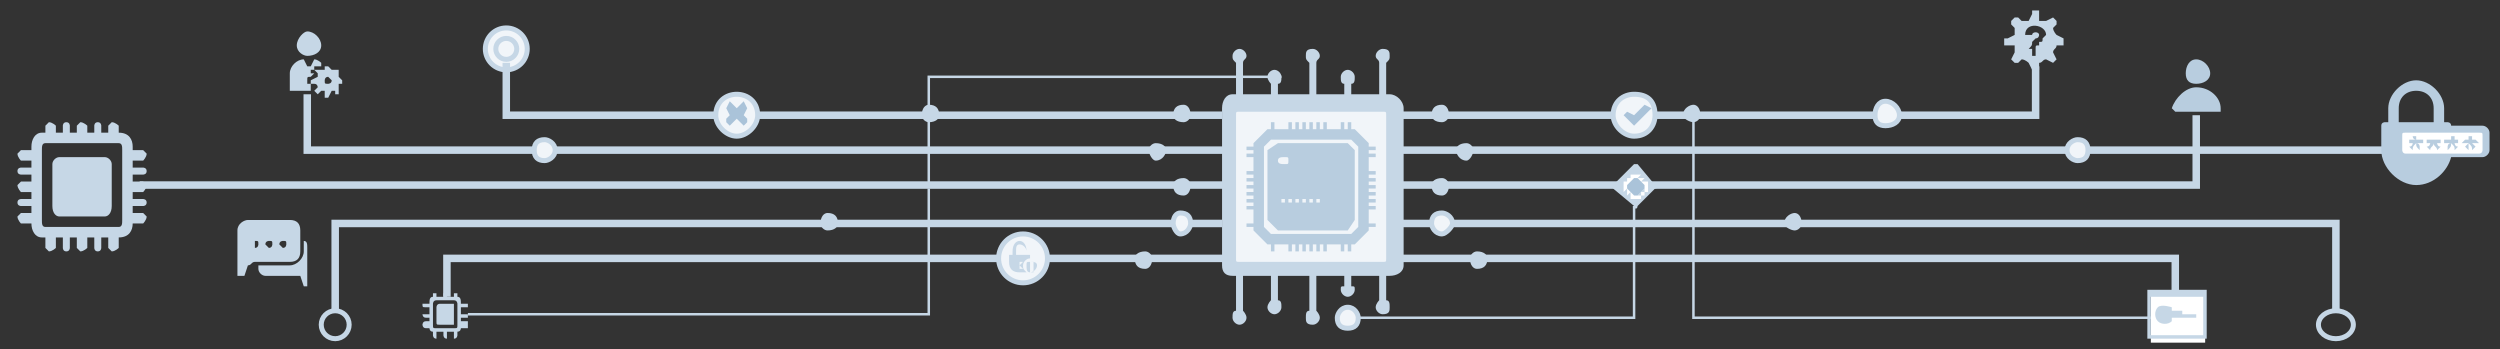 <?xml version="1.0" encoding="UTF-8"?>
<!DOCTYPE svg PUBLIC "-//W3C//DTD SVG 1.1//EN" "http://www.w3.org/Graphics/SVG/1.1/DTD/svg11.dtd">
<!-- Creator: CorelDRAW X7 -->
<svg xmlns="http://www.w3.org/2000/svg" xml:space="preserve" width="716px" height="100px" version="1.1" style="shape-rendering:geometricPrecision; text-rendering:geometricPrecision; image-rendering:optimizeQuality; fill-rule:evenodd; clip-rule:evenodd"
viewBox="0 0 716 100"
 xmlns:xlink="http://www.w3.org/1999/xlink">
 <rect x="0" y="0" width="716" height="100" fill="#333333" stroke="none"/>
 <defs>
  <style type="text/css">
   <![CDATA[
    .str0 {stroke:#C6D7E6;stroke-width:2.148}
    .str1 {stroke:#C6D7E6;stroke-width:1.432}
    .str2 {stroke:#C6D7E6;stroke-width:0.716}
    .fil0 {fill:none}
    .fil5 {fill:#AAC3D9}
    .fil3 {fill:#B8CDDF}
    .fil2 {fill:#C6D7E6}
    .fil1 {fill:#F1F5F9}
    .fil4 {fill:white}
   ]]>
  </style>
 </defs>
 <g id="Layer_x0020_1">
  <polyline class="fil0 str0" points="88,27 88,43 351,43 "/>
  <line class="fil0 str0" x1="40" y1="53" x2="351" y2= "53" />
  <polyline class="fil0 str0" points="96,89 96,64 350,64 "/>
  <polyline class="fil0 str0" points="128,85 128,74 351,74 "/>
  <circle class="fil1 str1" cx="145" cy="14" r="6"/>
  <path class="fil2" d="M328 72c-2,0 -3,1 -3,2 0,2 1,3 3,3 1,0 2,-1 2,-3 0,-1 -1,-2 -2,-2z"/>
  <path class="fil2" d="M398 27l-1 0 0 -9c1,-1 1,-1 1,-2 0,-1 0,-2 -2,-2 -1,0 -2,1 -2,2 0,1 1,1 1,2l0 9 -8 0 0 -3c1,0 1,-1 1,-2 0,-1 -1,-2 -2,-2 -1,0 -2,1 -2,2 0,1 0,2 1,2l0 3 -8 0 0 -9c0,-1 1,-1 1,-2 0,-1 -1,-2 -2,-2 -2,0 -2,1 -2,2 0,1 0,1 1,2l0 9 -9 0 0 -3c1,0 1,-1 1,-2 0,-1 -1,-2 -2,-2 -1,0 -2,1 -2,2 0,1 1,2 1,2l0 3 -8 0 0 -9c0,-1 1,-1 1,-2 0,-1 -1,-2 -2,-2 -1,0 -2,1 -2,2 0,1 0,1 1,2l0 9 -1 0c-2,0 -3,2 -3,4 0,0 0,26 0,45 0,2 1,3 3,3l1 0 0 10c-1,0 -1,1 -1,2 0,1 1,2 2,2 1,0 2,-1 2,-2 0,-1 -1,-2 -1,-2l0 -10 8 0 0 7c0,0 -1,1 -1,2 0,1 1,2 2,2 1,0 2,-1 2,-2 0,-1 0,-2 -1,-2l0 -7 9 0 0 10c-1,0 -1,1 -1,2 0,1 0,2 2,2 1,0 2,-1 2,-2 0,-1 -1,-2 -1,-2l0 -10 8 0 0 3c-1,0 -1,0 -1,1 0,1 1,2 2,2 1,0 2,-1 2,-2 0,-1 0,-1 -1,-1l0 -3 8 0 0 7c0,0 -1,1 -1,2 0,1 1,2 2,2 2,0 2,-1 2,-2 0,-1 0,-2 -1,-2l0 -7 1 0c2,0 4,-1 4,-3 0,-24 0,-36 0,-45 0,-2 -2,-4 -4,-4z"/>
  <path class="fil2" d="M12 38l1 0 0 -2c0,0 1,-1 1,-1 1,0 2,1 2,1l0 2 2 0 0 -2c0,0 0,-1 1,-1 1,0 1,1 1,1l0 2 2 0 0 -2c0,0 1,-1 1,-1 1,0 2,1 2,1l0 2 2 0 0 -2c0,0 0,-1 1,-1 1,0 1,1 1,1l0 2 2 0 0 -2c0,0 1,-1 1,-1 1,0 2,1 2,1l0 2 0 0c3,0 4,2 4,4l0 1 3 0c0,0 1,1 1,1 0,1 -1,2 -1,2l-3 0 0 2 3 0c0,0 1,0 1,1 0,1 -1,1 -1,1l-3 0 0 2 3 0c0,0 1,1 1,1 0,1 -1,2 -1,2l-3 0 0 2 3 0c0,0 1,0 1,1 0,1 -1,1 -1,1l-3 0 0 2 3 0c0,0 1,1 1,1 0,1 -1,2 -1,2l-3 0 0 0c0,2 -1,4 -4,4l0 0 0 3c0,0 -1,1 -2,1 0,0 -1,-1 -1,-1l0 -3 -2 0 0 3c0,0 0,1 -1,1 -1,0 -1,-1 -1,-1l0 -3 -2 0 0 3c0,0 -1,1 -2,1 0,0 -1,-1 -1,-1l0 -3 -2 0 0 3c0,0 0,1 -1,1 -1,0 -1,-1 -1,-1l0 -3 -2 0 0 3c0,0 -1,1 -2,1 0,0 -1,-1 -1,-1l0 -3 -1 0c-2,0 -3,-2 -3,-4l0 0 -3 0c0,0 -1,-1 -1,-2 0,0 1,-1 1,-1l3 0 0 -2 -3 0c0,0 -1,0 -1,-1 0,-1 1,-1 1,-1l3 0 0 -2 -3 0c0,0 -1,-1 -1,-2 0,0 1,-1 1,-1l3 0 0 -2 -3 0c0,0 -1,0 -1,-1 0,-1 1,-1 1,-1l3 0 0 -2 -3 0c0,0 -1,-1 -1,-2 0,0 1,-1 1,-1l3 0 0 -1c0,-2 1,-4 3,-4zm1 3l21 0c1,0 1,1 1,2l0 20c0,1 0,2 -1,2l-21 0c-1,0 -1,-1 -1,-2l0 -20c0,-1 0,-2 1,-2zm4 4l13 0c1,0 2,1 2,2l0 12c0,2 -1,3 -2,3l-13 0c-1,0 -2,-1 -2,-3l0 -12c0,-1 1,-2 2,-2z"/>
  <circle class="fil0 str1" cx="96" cy="93" r="4"/>
  <polyline class="fil0 str0" points="145,18 145,33 350,33 "/>
  <circle class="fil1 str1" cx="145" cy="14" r="3"/>
  <path class="fil1" d="M396 32l-41 0c-1,0 -1,0 -1,1l0 41c0,1 0,1 1,1l41 0c1,0 1,0 1,-1l0 -41c0,-1 0,-1 -1,-1z"/>
  <path class="fil1 str1" d="M338 61c-1,0 -2,1 -2,3 0,1 1,3 2,3 2,0 3,-2 3,-3 0,-2 -1,-3 -3,-3z"/>
  <path class="fil1 str1" d="M211 27c-3,0 -6,2 -6,6 0,3 3,6 6,6 3,0 6,-3 6,-6 0,-4 -3,-6 -6,-6z"/>
  <path class="fil2" d="M134 93c0,0 0,1 0,1l-2 0 0 0c0,0 0,1 -1,1l0 0 0 1c0,0 0,1 -1,1 0,0 0,-1 0,-1l0 -1 -2 0 0 1c0,0 0,1 0,1 -1,0 -1,-1 -1,-1l0 -1 -2 0 0 1c0,0 0,1 0,1 -1,0 -1,-1 -1,-1l0 -1 0 0c-1,0 -1,-1 -1,-1l0 0 -1 0c-1,0 -1,-1 -1,-1 0,0 0,-1 1,-1l1 0 0 -1 -1 0c-1,0 -1,-1 -1,-1 0,0 0,0 1,0l1 0 0 -2 -1 0c-1,0 -1,0 -1,-1 0,0 0,0 1,0l1 0 0 0c0,-1 0,-2 1,-2l0 0 0 -1c0,0 0,0 1,0 0,0 0,0 0,0l0 1 2 0 0 -1c0,0 0,0 1,0 0,0 0,0 0,0l0 1 2 0 0 -1c0,0 0,0 0,0 1,0 1,0 1,0l0 1 0 0c1,0 1,1 1,2l0 0 2 0c0,0 0,0 0,0 0,1 0,1 0,1l-2 0 0 2 2 0c0,0 0,0 0,0 0,0 0,1 0,1l-2 0 0 1 2 0c0,0 0,1 0,1zm-4 -7l-5 0c-1,0 -1,1 -1,1l0 6c0,1 0,1 1,1l5 0c1,0 1,0 1,-1l0 -6c0,0 0,-1 -1,-1zm0 1l-4 0c-1,0 -1,1 -1,1l0 4c0,1 0,1 1,1l4 0c0,0 0,0 0,-1l0 -4c0,0 0,-1 0,-1z"/>
  <path class="fil2" d="M331 41c-1,0 -2,1 -2,2 0,1 1,3 2,3 2,0 3,-2 3,-3 0,-1 -1,-2 -3,-2z"/>
  <path class="fil2" d="M339 51c-2,0 -3,1 -3,2 0,2 1,3 3,3 1,0 2,-1 2,-3 0,-1 -1,-2 -2,-2z"/>
  <path class="fil2" d="M339 30c-2,0 -3,1 -3,3 0,1 1,2 3,2 1,0 2,-1 2,-2 0,-2 -1,-3 -2,-3z"/>
  <path class="fil2" d="M266 30c-1,0 -2,1 -2,3 0,1 1,2 2,2 2,0 3,-1 3,-2 0,-2 -1,-3 -3,-3z"/>
  <path class="fil2" d="M237 61c-1,0 -2,1 -2,3 0,1 1,2 2,2 2,0 3,-1 3,-2 0,-2 -1,-3 -3,-3z"/>
  <path class="fil1 str1" d="M156 40c-2,0 -3,1 -3,3 0,2 1,3 3,3 1,0 3,-1 3,-3 0,-2 -2,-3 -3,-3z"/>
  <line class="fil0 str0" x1="685" y1="43" x2="400" y2= "43" />
  <polyline class="fil0 str0" points="629,33 629,53 400,53 "/>
  <polyline class="fil0 str0" points="669,89 669,64 401,64 "/>
  <polyline class="fil0 str0" points="623,84 623,74 400,74 "/>
  <path class="fil2" d="M423 72c2,0 3,1 3,2 0,2 -1,3 -3,3 -1,0 -2,-1 -2,-3 0,-1 1,-2 2,-2z"/>
  <ellipse class="fil0 str1" cx="669" cy="93" rx="5" ry="4"/>
  <polyline class="fil0 str0" points="583,19 583,33 401,33 "/>
  <path class="fil1 str1" d="M413 61c1,0 3,1 3,3 0,1 -2,3 -3,3 -2,0 -3,-2 -3,-3 0,-2 1,-3 3,-3z"/>
  <path class="fil1 str1" d="M540 29c2,0 4,2 4,4 0,2 -2,3 -4,3 -2,0 -3,-1 -3,-3 0,-2 1,-4 3,-4z"/>
  <path class="fil2" d="M420 41c1,0 2,1 2,2 0,1 -1,3 -2,3 -2,0 -3,-2 -3,-3 0,-1 1,-2 3,-2z"/>
  <path class="fil2" d="M413 51c1,0 2,1 2,2 0,2 -1,3 -2,3 -2,0 -3,-1 -3,-3 0,-1 1,-2 3,-2z"/>
  <path class="fil2" d="M413 30c1,0 2,1 2,3 0,1 -1,2 -2,2 -2,0 -3,-1 -3,-2 0,-2 1,-3 3,-3z"/>
  <path class="fil2" d="M485 30c1,0 2,1 2,3 0,1 -1,2 -2,2 -1,0 -3,-1 -3,-2 0,-2 2,-3 3,-3z"/>
  <path class="fil2" d="M514 61c1,0 2,1 2,3 0,1 -1,2 -2,2 -1,0 -3,-1 -3,-2 0,-2 2,-3 3,-3z"/>
  <path class="fil1 str1" d="M595 40c2,0 3,1 3,3 0,2 -1,3 -3,3 -1,0 -3,-1 -3,-3 0,-2 2,-3 3,-3z"/>
  <g id="_1003190744">
   <path class="fil3" d="M711 36l-9 0 0 0c0,-1 -1,-1 -1,-1l-1 0 0 -4c0,-4 -4,-8 -8,-8 -4,0 -8,4 -8,8l0 4 -1 0c0,0 -1,0 -1,1 0,2 0,5 0,7 0,5 5,10 10,10 5,0 9,-4 10,-8l9 0c1,0 2,-1 2,-2l0 -5c0,-1 -1,-2 -2,-2zm-14 -1l-10 0 0 -4c0,-3 2,-5 5,-5 3,0 5,2 5,5l0 4z"/>
   <path class="fil4" d="M710 38l-21 0c-1,0 -1,0 -1,1l0 4c0,0 0,1 1,1l21 0c1,0 1,-1 1,-1l0 -4c0,-1 0,-1 -1,-1z"/>
   <path class="fil3" d="M699 41l0 -1c-1,0 -1,0 -2,0 0,0 0,-1 0,-1l0 0c0,0 0,1 0,1 -1,0 -1,0 -2,0l0 1c0,0 1,0 1,0 0,0 0,1 -1,1l1 1c0,-1 1,-1 1,-2 0,1 1,1 1,2l1 -1c-1,0 -1,-1 -1,-1 0,0 1,0 1,0zm5 0l0 -1c-1,0 -1,0 -1,0 0,0 0,-1 0,-1l-1 0c0,0 0,1 0,1 -1,0 -1,0 -2,0l0 1c1,0 1,0 2,0 -1,0 -1,1 -1,1l0 1c1,-1 1,-1 1,-2 1,1 1,1 1,2l1 -1c-1,0 -1,-1 -1,-1 0,0 1,0 1,0zm-10 0l0 -1c-1,0 -2,0 -2,0 0,0 0,-1 0,-1l-1 0c0,0 0,1 1,1 -1,0 -1,0 -2,0l0 1c0,0 1,0 1,0 0,0 0,1 -1,1l1 1c0,-1 0,-1 1,-2 0,1 0,1 1,2l0 -1c0,0 0,-1 -1,-1 1,0 1,0 2,0zm16 0l-1 -1c0,0 -1,0 -1,0 0,0 0,-1 0,-1l-1 0c0,0 0,1 0,1 0,0 -1,0 -1,0l-1 1c1,0 1,0 2,0 0,0 -1,1 -1,1l1 1c0,-1 0,-1 0,-2 1,1 1,1 1,2l1 -1c0,0 -1,-1 -1,-1 1,0 1,0 2,0z"/>
  </g>
  <path class="fil1 str1" d="M386 88c2,0 3,2 3,3 0,2 -1,3 -3,3 -2,0 -3,-1 -3,-3 0,-1 1,-3 3,-3z"/>
  <path class="fil3" d="M368 45c-1,0 -2,0 -2,1 0,1 1,1 2,1 1,0 1,0 1,-1 0,-1 0,-1 -1,-1zm18 27l0 -2 -1 0 0 2 -1 0 0 -2 -2 0 0 2 0 0 0 -2 -2 0 0 2 -1 0 0 -2 -1 0 0 2 -1 0 0 -2 -1 0 0 2 -1 0 0 -2 -1 0 0 2 -1 0 0 -2 -1 0 0 2 -1 0 0 -2 -1 0 0 2 -1 0 0 -2 -2 0 0 2 0 0 0 -2 -2 0 0 2 -1 0 0 -2 -1 0 -4 -4 0 -1 -2 0 0 -1 2 0 0 -2 -2 0 0 0 2 0 0 -2 -2 0 0 -1 2 0 0 -1 -2 0 0 -1 2 0 0 -1 -2 0 0 -1 2 0 0 -1 -2 0 0 -1 2 0 0 -1 -2 0 0 -1 2 0 0 -1 -2 0 0 -1 2 0 0 -2 -2 0 0 0 2 0 0 -2 -2 0 0 -1 2 0 0 -1 -2 0 0 -1 2 0 0 -1 4 -4 1 0 0 -2 1 0 0 2 2 0 0 -2 0 0 0 2 2 0 0 -2 1 0 0 2 1 0 0 -2 1 0 0 2 1 0 0 -2 1 0 0 2 1 0 0 -2 1 0 0 2 1 0 0 -2 1 0 0 2 1 0 0 -2 1 0 0 2 2 0 0 -2 0 0 0 2 2 0 0 -2 1 0 0 2 1 0 0 -2 1 0 0 2 1 0 4 4 0 1 2 0 0 1 -2 0 0 1 2 0 0 1 -2 0 0 2 2 0 0 0 -2 0 0 2 2 0 0 1 -2 0 0 1 2 0 0 1 -2 0 0 1 2 0 0 1 -2 0 0 1 2 0 0 1 -2 0 0 1 2 0 0 1 -2 0 0 1 2 0 0 1 -2 0 0 2 2 0 0 0 -2 0 0 2 2 0 0 1 -2 0 0 1 -4 4 -1 0 0 2 -1 0zm0 -31l-20 0 -3 2 0 20 3 3 20 0 2 -3 0 -20 -2 -2zm-18 16l0 1 -1 0 0 -1 1 0zm10 0l-1 0 0 1 1 0 0 -1zm-2 0l0 1 -1 0 0 -1 1 0zm-2 0l0 1 -1 0 0 -1 1 0zm-2 0l0 1 -1 0 0 -1 1 0zm-2 0l0 1 -1 0 0 -1 1 0zm4 3l0 0 7 0 0 0 -7 0zm-7 0l0 0 7 0 0 0 -7 0zm3 2l0 0 -3 0 0 0 3 0zm12 0l0 0 -1 0 0 0 1 0zm-3 0l0 0 -3 0 0 0 3 0zm-5 0l0 0 -1 0 0 0 1 0zm-1 0l0 0 -1 0 0 0 1 0zm14 -22l-23 0 -2 2 0 23 2 2 23 0 2 -2 0 -23 -2 -2z"/>
  <g id="_1003186208">
   <path class="fil2" d="M469 47l5 6c1,0 1,1 0,1l-5 5c0,1 -1,1 -1,0l-6 -5c0,0 0,-1 0,-1l6 -6c0,0 1,0 1,0z"/>
   <path class="fil4" d="M470 57c0,0 -1,0 -1,0l0 -1 0 1c0,0 -1,0 -1,0l0 -1 0 1c-1,0 -1,0 -1,0 0,0 0,0 0,-1l0 0 0 -1 -1 1c0,0 0,0 0,0 0,0 0,0 0,-1l0 0 0 -1 -1 1c0,0 0,0 0,0 0,0 0,-1 0,-1l0 0 0 0c0,0 0,-1 0,-1l0 0 0 -1c0,0 0,0 0,0 0,0 0,0 0,0l1 0 0 0 0 -1c0,0 0,0 0,0 0,0 0,0 0,0l1 0 0 0 0 -1c0,0 0,0 0,0 0,0 0,0 1,0l0 0 0 0c0,0 1,0 1,0l0 0 0 0c0,0 1,0 1,0 0,0 0,0 0,0l-1 1 1 0 0 0c1,0 1,0 1,0 0,0 0,0 0,0l-1 1 1 0 0 0c1,0 1,0 1,0 0,0 0,0 0,0l0 1 0 0c0,0 0,1 0,1l0 0 0 0c0,0 0,1 0,1 0,0 0,0 -1,0l0 -1 -1 1 1 0c0,1 0,1 0,1 0,0 0,0 -1,0l0 -1 -1 1 1 0c0,1 0,1 0,1z"/>
   <path class="fil5" d="M471 53l-2 -2c0,0 -1,0 -1,0l-2 2c0,0 0,1 0,1l2 2c0,0 1,0 1,0l2 -2c0,0 0,-1 0,-1z"/>
  </g>
  <polyline class="fil0 str2" points="266,54 266,90 134,90 "/>
  <polyline class="fil0 str2" points="266,53 266,22 367,22 "/>
  <polyline class="fil0 str2" points="468,59 468,91 389,91 "/>
  <circle class="fil1 str1" cx="293" cy="74" r="7"/>
  <g id="_1052340152">
   <path class="fil2" d="M292 69c1,0 2,1 2,3l0 1 1 0c0,0 0,0 0,0l0 1c-1,0 -2,1 -2,2 0,1 0,1 1,2 -1,0 -1,0 -2,0 -2,0 -3,-1 -3,-3 0,-1 0,-1 0,-2 0,0 0,0 1,0l0 0 0 -1c0,-2 1,-3 2,-3zm2 4l0 -1c0,-1 -1,-2 -2,-2 -1,0 -1,1 -1,2l0 1 3 0zm-2 2c0,0 1,0 1,0 0,0 0,0 -1,1l1 1 -1 0 0 -1c0,-1 0,-1 0,-1 0,0 0,0 0,0z"/>
   <path class="fil2" d="M295 75c1,0 2,0 2,1 0,1 -1,2 -2,2 -1,0 -1,-1 -1,-2 0,-1 0,-1 1,-1zm0 2c0,0 0,0 0,0 0,0 0,0 0,-1 1,0 1,0 1,0 0,0 0,0 0,0 0,0 0,0 0,0 0,0 0,0 -1,0 0,0 0,0 0,0 0,0 0,0 0,0l0 0 0 0c0,0 0,0 0,-1 0,0 0,0 0,0 1,0 1,0 1,0 0,1 0,1 0,1 0,0 0,0 0,0 0,0 0,1 0,1 0,0 0,0 0,0 0,0 0,0 0,0l-1 0zm1 1l-1 0 0 -1 1 0 0 1z"/>
  </g>
  <path class="fil2" d="M88 16c2,0 4,-1 4,-3 0,-2 -2,-4 -4,-4 -1,0 -3,2 -3,4 0,2 2,3 3,3zm6 6c-1,0 -1,1 -1,1 0,1 0,1 1,1 0,0 1,0 1,-1 0,0 -1,-1 -1,-1zm2 4l0 1c1,0 1,0 1,0l0 -1c0,0 0,0 0,0l0 -1c0,0 0,-1 0,-1l1 0c0,0 0,0 0,0l0 -1c0,0 0,0 0,0l-1 -1c0,0 0,0 0,-1l0 -1c0,0 0,0 0,0l0 0c0,0 0,0 -1,0l0 0c-1,0 -1,0 -1,0l-1 -1c0,0 0,0 0,0l-1 0c0,0 0,0 0,0l0 1c0,0 -1,0 -1,0l-1 0c0,0 0,0 0,0l-1 0c0,0 0,0 0,0l1 1c0,1 0,1 0,1l-2 1c0,0 0,0 0,0l0 1c0,0 0,0 0,0l1 0c1,0 1,1 1,1l-1 1c0,0 0,0 0,0l1 1c0,0 0,0 0,0l1 -1c0,0 1,0 1,0l0 2c0,0 0,0 0,0l1 0c0,0 0,0 0,0l1 -2c0,0 0,0 1,0zm-6 -9l-1 2c0,0 0,0 -1,0 0,0 0,0 0,0l-1 -2c0,0 0,0 0,0 -2,0 -4,2 -4,4l0 4c0,1 0,1 0,1l6 0c0,0 0,-1 0,-1l0 0 1 0 -1 0c0,0 0,0 0,-1l0 0c-1,0 -1,0 -1,0l0 -1c0,-1 0,-1 1,-1l0 0c0,0 0,0 0,0l1 -1 -1 0 0 0c0,0 0,0 0,-1 0,0 0,0 1,0l0 -1c0,0 1,0 1,0 0,0 1,0 1,0l0 0 0 0 0 0c0,-1 0,-1 0,-1 0,0 -1,-1 -2,-1 0,0 0,0 0,0z"/>
  <rect class="fil4" x="616" y="84" width="15.557" height="14.137"/>
  <path class="fil2" d="M616 96l15 0 0 -11 -15 0c0,5 0,5 0,11zm-1 -13l17 0 0 14 -17 0c0,-6 0,-8 0,-14zm4 7c0,0 0,-1 0,-1 1,0 0,0 0,0l0 2c0,0 1,0 0,0 0,0 0,-1 0,-1zm3 1c0,0 0,0 1,0l6 0 0 0 -6 0 0 0 6 0 0 -1 -1 0 0 0 0 0 0 0 -1 0 0 0 -1 0 0 0 0 0 0 0 0 0 -1 0 0 0 0 -1 -2 0c-1,0 -1,0 -1,0l0 -1c0,0 1,1 0,0 0,0 -3,-1 -4,0 -1,1 -1,3 0,4 1,1 3,1 4,0 0,0 0,0 0,0l0 -1z"/>
  <path class="fil5" d="M214 34l-1 -1 1 -2c0,0 0,0 0,0l-1 -2c0,0 0,0 0,0l-2 2 -2 -2c0,0 0,0 0,0l-1 2c0,0 0,0 0,0l1 2 -1 1c0,0 0,0 0,1l1 1c0,0 0,0 0,0l2 -2 2 2c0,0 0,0 0,0l1 -1c0,-1 0,-1 0,-1z"/>
  <path class="fil1 str1" d="M468 27c-3,0 -6,2 -6,6 0,3 3,6 6,6 4,0 6,-3 6,-6 0,-4 -2,-6 -6,-6z"/>
  <path class="fil5" d="M465 33l1 -1c0,-1 0,-1 0,0l2 1c0,0 0,0 0,0l3 -3c0,0 0,0 0,0l2 1c0,0 0,0 0,0l-5 5c0,0 0,0 0,0 -1,-1 -2,-2 -3,-3 0,0 0,0 0,0z"/>
  <path class="fil3" d="M629 17c2,0 4,2 4,4 0,2 -2,3 -4,3 -2,0 -3,-1 -3,-3 0,-2 1,-4 3,-4zm0 15l-6 0c0,0 0,0 0,0 0,0 -1,-1 -1,-1 1,-3 4,-6 7,-6 4,0 7,3 7,6 0,0 0,1 0,1 0,0 -1,0 -1,0l-6 0z"/>
  <path class="fil2" d="M579 17l-1 1c0,0 0,0 -1,0l-1 -1c0,0 0,0 0,0l1 -2c0,-1 0,-1 0,-2l-2 0c0,0 -1,0 -1,0l0 -2c0,0 1,0 1,0l2 -1c0,0 0,-1 0,-2l-1 -1c0,0 0,0 0,-1l1 -1c1,0 1,0 1,0l1 1c1,0 2,0 2,0l1 -2c0,-1 0,-1 0,-1l2 0c0,0 0,0 0,1l0 2c1,0 1,0 2,0l2 -1c0,0 0,0 0,0l1 1c0,1 0,1 0,1l-1 1c0,1 1,2 1,2l2 1c0,0 0,0 0,0l0 2c0,0 0,0 0,0l-2 0c0,1 -1,1 -1,2l1 2c0,0 0,0 0,0l-1 1c0,0 0,0 0,0l-2 -1c-1,0 -1,1 -2,1l0 2c0,0 0,0 0,0l-2 0c0,0 0,0 0,0l-1 -2c0,0 -1,-1 -2,-1zm2 -3c1,-1 1,-1 1,-2 0,0 0,0 1,-1 0,0 0,0 0,0 1,0 1,-1 1,-1 0,-1 -2,-1 -2,0l-2 0 0 0c0,-4 6,-3 6,0 0,0 -1,1 -1,1 0,1 0,1 -1,1 0,0 0,1 0,1 -1,0 -1,0 -1,1l-2 0zm2 2l-1 0 0 -2 1 0 0 2z"/>
  <path class="fil2" d="M74 76l0 1c0,1 1,2 2,2l8 0c0,0 1,0 2,0l1 3c0,0 0,0 1,0 0,0 0,0 0,0 0,-4 0,-7 0,-11 0,-1 0,-2 -1,-2l0 3c0,2 -2,4 -4,4l-9 0zm9 -13l-12 0c-1,0 -3,1 -3,3l0 6c0,0 0,0 0,0 0,0 0,0 0,0l0 7c0,0 0,0 1,0 0,0 0,0 1,0l1 -3c1,0 1,-1 2,-1l10 0c2,0 3,-1 3,-3l0 -6c0,-2 -1,-3 -3,-3zm-10 6c1,0 1,0 1,1 0,0 0,1 -1,1 0,0 0,-1 0,-1 0,-1 0,-1 0,-1zm4 0c1,0 1,0 1,1 0,0 0,1 -1,1 0,0 -1,-1 -1,-1 0,-1 1,-1 1,-1zm4 0c1,0 1,0 1,1 0,0 0,1 -1,1 0,0 -1,-1 -1,-1 0,-1 1,-1 1,-1z"/>
  <polyline class="fil0 str2" points="485,33 485,91 616,91 "/>
 </g>
</svg>

